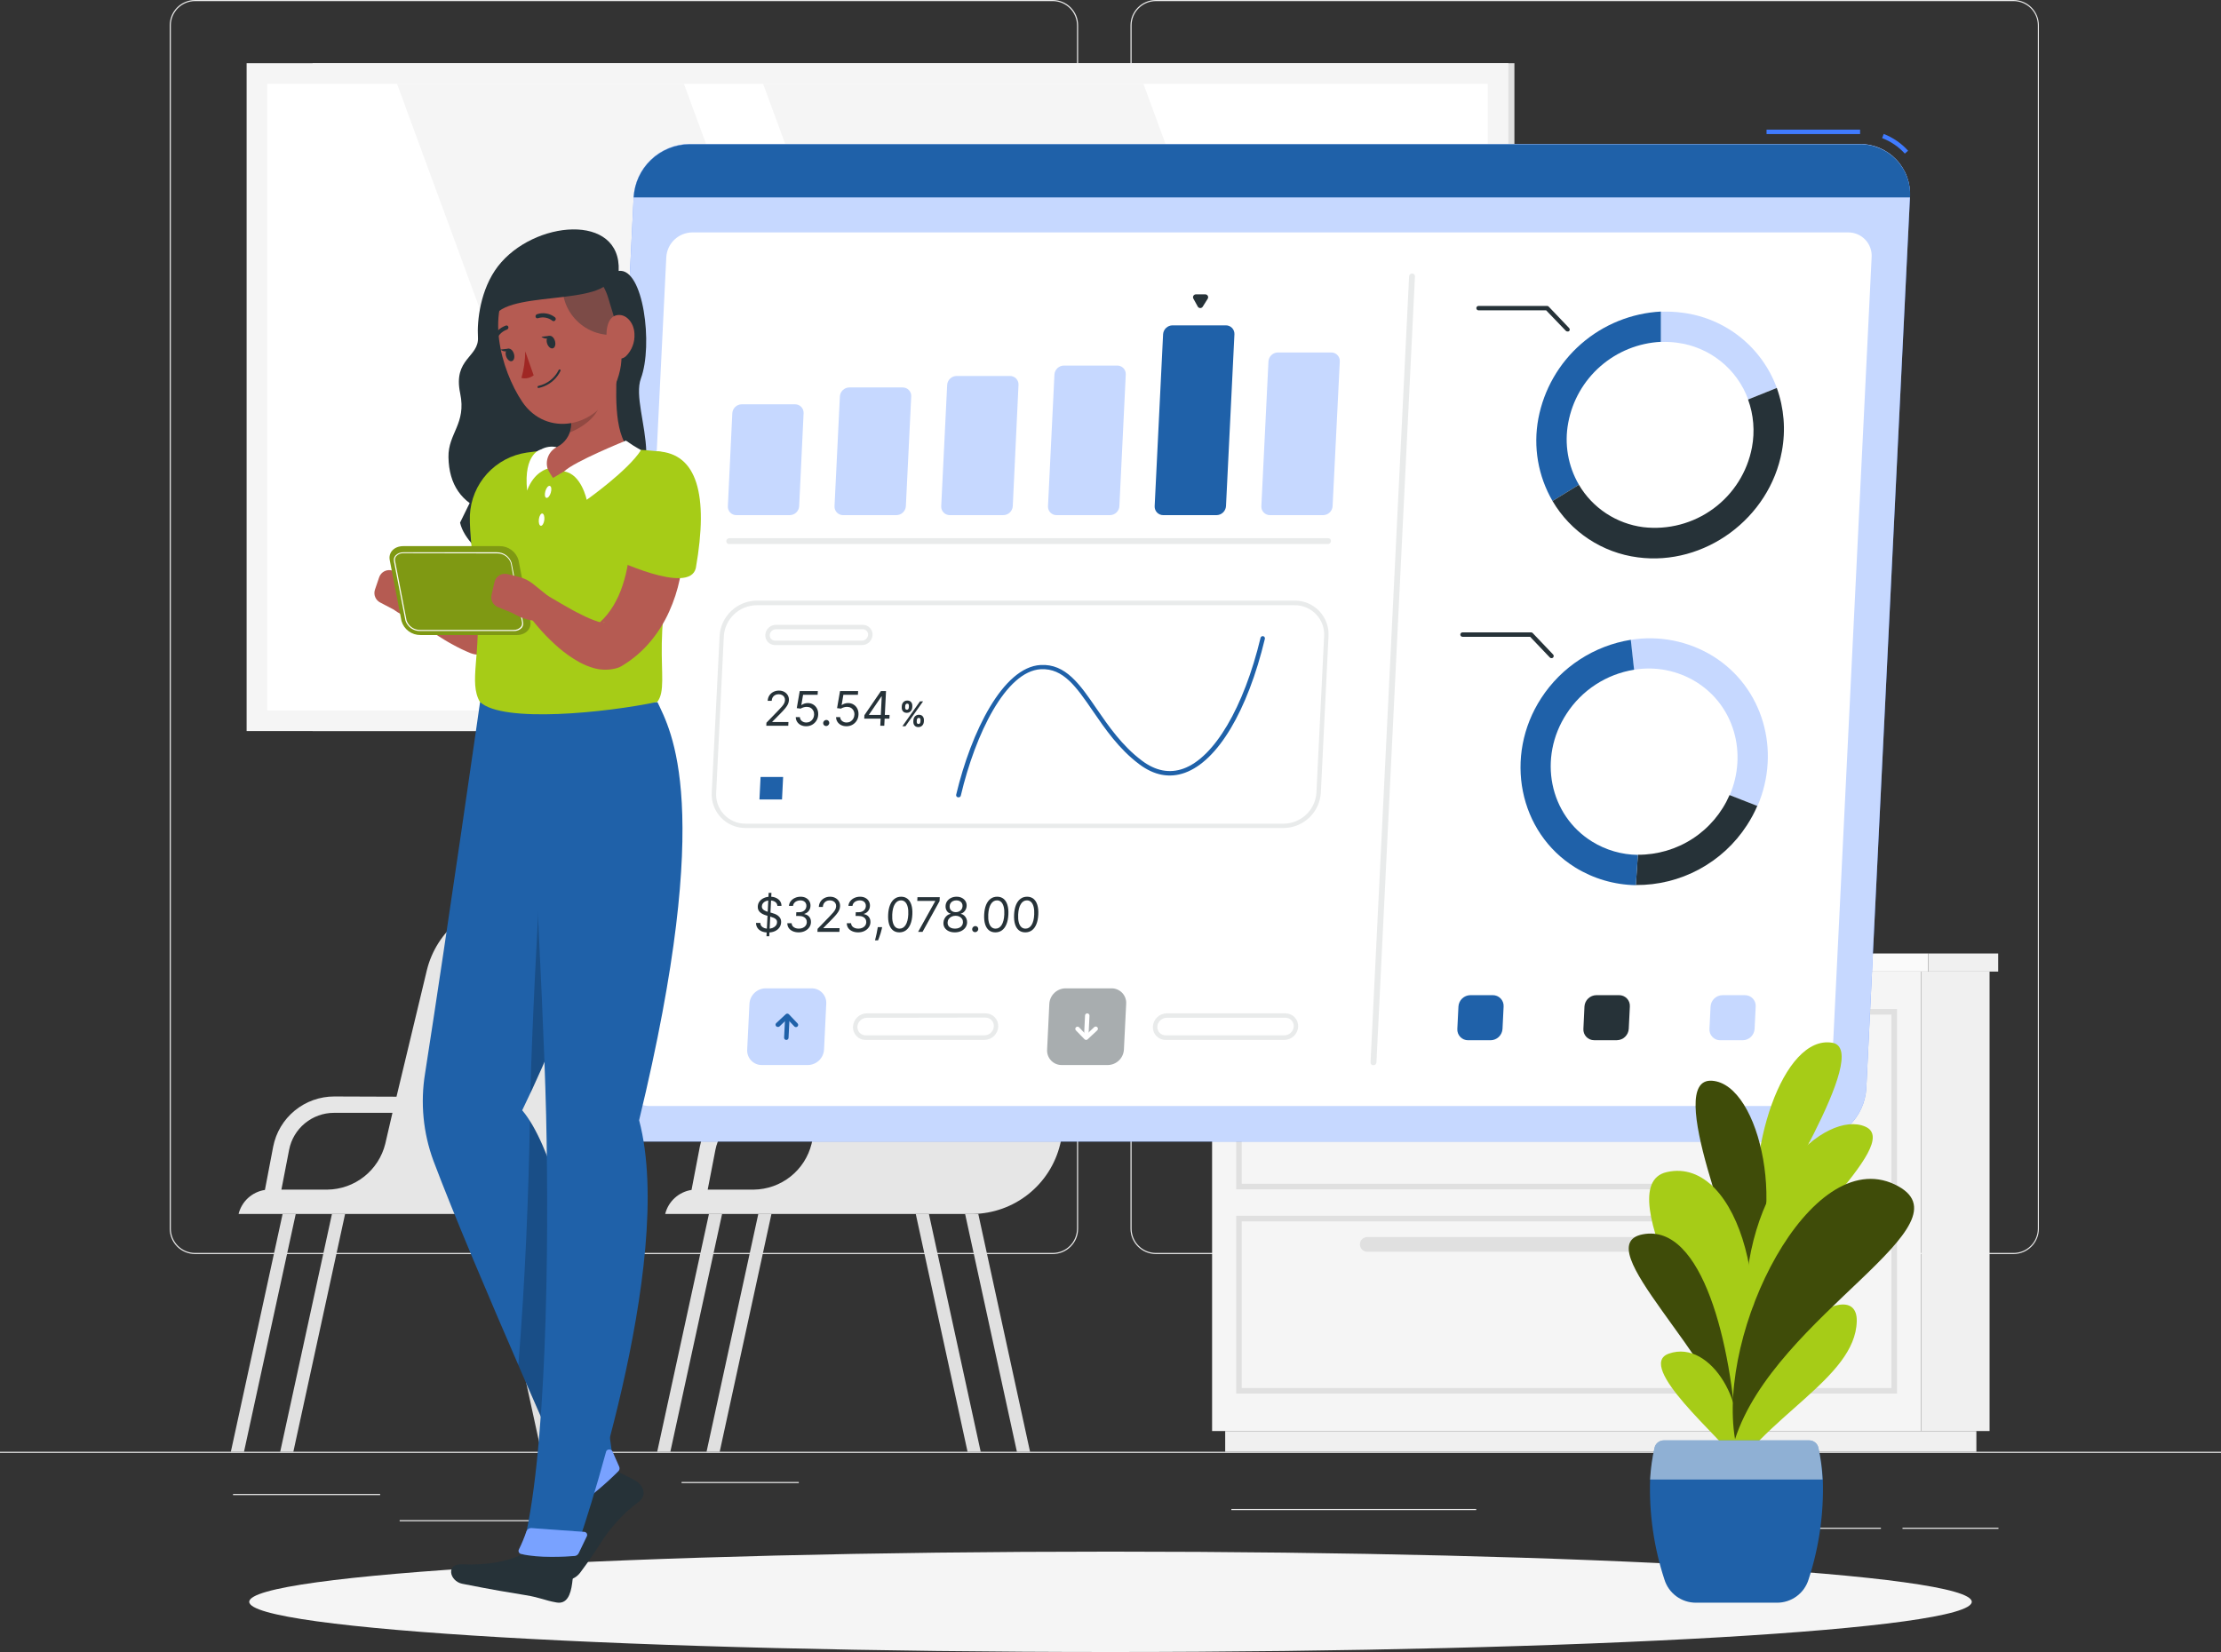 <svg width="250" height="186" viewBox="0 0 250 186" fill="none" xmlns="http://www.w3.org/2000/svg">
<rect x="0" y="0" width="250" height="186" fill="#333333" stroke="none"/>
<g clip-path="url(#clip0_220_2474)">
<path d="M250 163.457H0V163.582H250V163.457Z" fill="#EBEBEB"/>
<path d="M42.79 168.209H26.23V168.334H42.79V168.209Z" fill="#EBEBEB"/>
<path d="M89.915 166.856H76.72V166.981H89.915V166.856Z" fill="#EBEBEB"/>
<path d="M67.945 171.154H44.985V171.279H67.945V171.154Z" fill="#EBEBEB"/>
<path d="M224.95 172.008H214.15V172.133H224.95V172.008Z" fill="#EBEBEB"/>
<path d="M211.72 172.008H195.735V172.133H211.72V172.008Z" fill="#EBEBEB"/>
<path d="M166.165 169.896H138.605V170.021H166.165V169.896Z" fill="#EBEBEB"/>
<path d="M118.5 141.193H21.955C21.199 141.192 20.474 140.891 19.939 140.357C19.405 139.822 19.105 139.098 19.105 138.343V2.85C19.105 2.095 19.405 1.371 19.939 0.837C20.474 0.302 21.199 0.001 21.955 0L118.5 0C119.257 0 119.983 0.3 120.519 0.835C121.054 1.369 121.355 2.094 121.355 2.85V138.343C121.355 138.717 121.281 139.088 121.138 139.434C120.994 139.78 120.784 140.094 120.519 140.359C120.254 140.623 119.939 140.833 119.593 140.977C119.246 141.12 118.875 141.193 118.5 141.193ZM21.955 0.125C21.232 0.126 20.539 0.414 20.028 0.925C19.517 1.436 19.23 2.128 19.23 2.85V138.343C19.23 139.065 19.517 139.758 20.028 140.269C20.539 140.78 21.232 141.067 21.955 141.069H118.5C119.224 141.067 119.917 140.78 120.429 140.269C120.941 139.758 121.229 139.066 121.23 138.343V2.85C121.229 2.128 120.941 1.435 120.429 0.925C119.917 0.414 119.224 0.126 118.5 0.125H21.955Z" fill="#EBEBEB"/>
<path d="M226.655 141.193H130.105C129.348 141.192 128.623 140.891 128.088 140.357C127.553 139.823 127.251 139.099 127.25 138.343V2.85C127.251 2.095 127.553 1.371 128.088 0.836C128.623 0.302 129.348 0.001 130.105 0L226.655 0C227.41 0.003 228.134 0.304 228.667 0.838C229.201 1.373 229.5 2.096 229.5 2.85V138.343C229.5 139.097 229.201 139.821 228.667 140.355C228.134 140.889 227.41 141.191 226.655 141.193ZM130.105 0.125C129.381 0.126 128.688 0.414 128.176 0.925C127.664 1.435 127.376 2.128 127.375 2.85V138.343C127.376 139.066 127.664 139.758 128.176 140.269C128.688 140.78 129.381 141.067 130.105 141.069H226.655C227.379 141.067 228.072 140.78 228.584 140.269C229.096 139.758 229.384 139.066 229.385 138.343V2.85C229.384 2.128 229.096 1.435 228.584 0.925C228.072 0.414 227.379 0.126 226.655 0.125H130.105Z" fill="#EBEBEB"/>
<path d="M35.185 82.31L170.465 82.31V7.118L35.185 7.118V82.31Z" fill="#E0E0E0"/>
<path d="M27.76 82.31L169.785 82.31V7.118L27.76 7.118V82.31Z" fill="#F5F5F5"/>
<path d="M167.46 79.994V9.44L30.075 9.44V79.994L167.46 79.994Z" fill="white"/>
<path d="M111.835 79.994L85.895 9.44H128.705L154.645 79.994H111.835Z" fill="#F5F5F5"/>
<path d="M70.63 79.994L44.69 9.44H76.985L102.92 79.994H70.63Z" fill="#F5F5F5"/>
<path d="M216.25 161.121H223.95V109.391H216.25V161.121Z" fill="#F0F0F0"/>
<path d="M137.91 163.457H222.465V161.126H137.91V163.457Z" fill="#F0F0F0"/>
<path d="M216.25 109.391H136.435V161.121H216.25V109.391Z" fill="#F5F5F5"/>
<path d="M217.05 109.391H224.92V107.354H217.05V109.391Z" fill="#F0F0F0"/>
<path d="M217.045 107.354H135.465V109.391H217.045V107.354Z" fill="#FAFAFA"/>
<path d="M213.535 133.91H139.145V113.604H213.535V133.91ZM139.775 133.281H212.905V114.233H139.775V133.281Z" fill="#E0E0E0"/>
<path d="M213.535 156.908H139.145V136.886H213.535V156.908ZM139.775 156.279H212.905V137.515H139.775V156.279Z" fill="#E0E0E0"/>
<path d="M153.9 117.657H198.78C199 117.656 199.21 117.568 199.365 117.413C199.521 117.258 199.609 117.048 199.61 116.828C199.609 116.609 199.521 116.399 199.365 116.244C199.21 116.089 199 116.001 198.78 116H153.9C153.681 116.001 153.471 116.089 153.316 116.244C153.162 116.4 153.075 116.61 153.075 116.828C153.075 117.047 153.162 117.257 153.316 117.413C153.471 117.568 153.681 117.656 153.9 117.657Z" fill="#E0E0E0"/>
<path d="M153.9 140.934H198.78C199 140.934 199.211 140.847 199.367 140.691C199.523 140.536 199.61 140.325 199.61 140.105C199.609 139.886 199.521 139.677 199.365 139.523C199.21 139.368 198.999 139.282 198.78 139.282H153.9C153.681 139.282 153.471 139.368 153.317 139.523C153.162 139.677 153.075 139.887 153.075 140.105C153.074 140.214 153.095 140.321 153.136 140.422C153.177 140.522 153.238 140.614 153.315 140.691C153.392 140.768 153.483 140.829 153.583 140.871C153.684 140.912 153.791 140.934 153.9 140.934Z" fill="#E0E0E0"/>
<path d="M70.805 101.414H57.88C55.603 101.446 53.401 102.233 51.621 103.65C49.84 105.068 48.583 107.036 48.045 109.246L44.63 123.478L37.63 123.453C36.004 123.45 34.429 124.013 33.173 125.044C31.918 126.075 31.061 127.51 30.75 129.103L29.82 133.975C29.113 134.083 28.454 134.398 27.926 134.879C27.399 135.361 27.026 135.988 26.855 136.681H61.5C63.775 136.649 65.974 135.863 67.752 134.447C69.531 133.031 70.788 131.065 71.325 128.859L76.225 108.422C76.448 107.595 76.475 106.727 76.307 105.887C76.138 105.046 75.778 104.256 75.253 103.578C74.729 102.9 74.054 102.352 73.283 101.976C72.511 101.601 71.663 101.408 70.805 101.414ZM36.86 133.94H31.675L32.545 129.448C32.774 128.279 33.403 127.225 34.325 126.468C35.246 125.71 36.402 125.295 37.595 125.295H44.175L43.365 128.789C43.003 130.244 42.168 131.539 40.992 132.471C39.815 133.403 38.362 133.92 36.86 133.94Z" fill="#E6E6E6"/>
<path d="M60.65 136.681H62.13L67.955 163.457H66.475L60.65 136.681Z" fill="#E0E0E0"/>
<path d="M55.095 136.681H56.575L62.4 163.457H60.92L55.095 136.681Z" fill="#E0E0E0"/>
<path d="M33.29 136.681H31.81L25.985 163.457H27.465L33.29 136.681Z" fill="#E0E0E0"/>
<path d="M38.845 136.681H37.365L31.54 163.457H33.02L38.845 136.681Z" fill="#E0E0E0"/>
<path d="M118.79 101.414H105.87C103.593 101.446 101.391 102.233 99.611 103.65C97.83 105.068 96.573 107.036 96.035 109.246L92.62 123.478L85.62 123.453C83.999 123.453 82.428 124.017 81.179 125.048C79.93 126.08 79.08 127.514 78.775 129.103L77.84 133.975C77.134 134.084 76.475 134.399 75.948 134.881C75.42 135.362 75.047 135.988 74.875 136.681H109.5C111.775 136.65 113.976 135.865 115.755 134.449C117.535 133.033 118.792 131.066 119.33 128.859L124.23 108.422C124.453 107.593 124.481 106.723 124.311 105.882C124.142 105.04 123.779 104.249 123.252 103.57C122.726 102.891 122.049 102.343 121.274 101.969C120.5 101.595 119.65 101.405 118.79 101.414ZM84.845 133.94H79.66L80.53 129.448C80.76 128.278 81.39 127.225 82.312 126.467C83.234 125.71 84.391 125.295 85.585 125.295H92.17L91.35 128.789C90.989 130.245 90.155 131.541 88.978 132.473C87.801 133.405 86.347 133.921 84.845 133.94Z" fill="#E6E6E6"/>
<path d="M108.635 136.681H110.12L115.945 163.457H114.465L108.635 136.681Z" fill="#E0E0E0"/>
<path d="M103.08 136.681H104.56L110.39 163.457H108.91L103.08 136.681Z" fill="#E0E0E0"/>
<path d="M81.28 136.681H79.8L73.975 163.457H75.455L81.28 136.681Z" fill="#E0E0E0"/>
<path d="M86.835 136.681H85.355L79.53 163.457H81.01L86.835 136.681Z" fill="#E0E0E0"/>
<path d="M180.075 107.334H204.225L206.185 85.839H182.035L180.075 107.334Z" fill="#E6E6E6"/>
<path d="M179.255 107.334H203.405L205.36 85.839H181.215L179.255 107.334Z" fill="#F0F0F0"/>
<path d="M201.235 104.958L202.76 88.22H183.38L181.855 104.958H201.235Z" fill="white"/>
<path d="M174.485 91.64L173.055 107.334H184.625L186.06 91.64H174.485Z" fill="#E6E6E6"/>
<path d="M173.885 91.64L172.455 107.334H184.03L185.46 91.64H173.885Z" fill="#F0F0F0"/>
<path d="M175.47 93.377L174.355 105.597H182.445L183.56 93.377H175.47Z" fill="white"/>
<path d="M125 186C178.541 186 221.945 183.47 221.945 180.349C221.945 177.228 178.541 174.699 125 174.699C71.459 174.699 28.055 177.228 28.055 180.349C28.055 183.47 71.459 186 125 186Z" fill="#F5F5F5"/>
<path d="M203.805 128.524H72.09C71.315 128.53 70.547 128.376 69.835 128.073C69.122 127.77 68.479 127.323 67.946 126.762C67.413 126.2 67.002 125.534 66.738 124.807C66.474 124.08 66.362 123.306 66.41 122.534L71.325 22.199C71.416 20.593 72.114 19.082 73.278 17.97C74.441 16.858 75.984 16.229 77.595 16.208H209.31C210.085 16.203 210.853 16.356 211.566 16.66C212.278 16.963 212.921 17.409 213.454 17.971C213.987 18.533 214.398 19.198 214.662 19.925C214.926 20.653 215.038 21.427 214.99 22.199L210.075 122.534C209.983 124.139 209.285 125.65 208.121 126.761C206.958 127.873 205.415 128.503 203.805 128.524Z" fill="#407BFF"/>
<path opacity="0.7" d="M203.805 128.524H72.09C71.315 128.53 70.547 128.376 69.835 128.073C69.122 127.77 68.479 127.323 67.946 126.762C67.413 126.2 67.002 125.534 66.738 124.807C66.474 124.08 66.362 123.306 66.41 122.534L71.325 22.199C71.416 20.593 72.114 19.082 73.278 17.97C74.441 16.858 75.984 16.229 77.595 16.208H209.31C210.085 16.203 210.853 16.356 211.566 16.66C212.278 16.963 212.921 17.409 213.454 17.971C213.987 18.533 214.398 19.198 214.662 19.925C214.926 20.653 215.038 21.427 214.99 22.199L210.075 122.534C209.983 124.139 209.285 125.65 208.121 126.761C206.958 127.873 205.415 128.503 203.805 128.524Z" fill="white"/>
<path d="M214.41 17.292C213.707 16.519 212.832 15.922 211.855 15.55L212.035 15.08C213.086 15.487 214.027 16.135 214.78 16.972L214.41 17.292Z" fill="#407BFF"/>
<path d="M209.375 14.596H198.845V15.095H209.375V14.596Z" fill="#407BFF"/>
<path d="M209.31 16.238H77.595C75.984 16.259 74.441 16.888 73.278 18C72.114 19.112 71.416 20.623 71.325 22.229H215C215.048 21.456 214.936 20.681 214.671 19.953C214.406 19.225 213.994 18.559 213.46 17.997C212.927 17.436 212.283 16.989 211.569 16.687C210.855 16.384 210.086 16.231 209.31 16.238Z" fill="#1F61A9"/>
<path d="M70.43 121.76L75 28.953C75.043 28.205 75.369 27.501 75.912 26.984C76.455 26.467 77.175 26.175 77.925 26.167H208C208.363 26.16 208.724 26.229 209.059 26.367C209.394 26.507 209.697 26.713 209.948 26.975C210.2 27.237 210.394 27.548 210.519 27.888C210.644 28.228 210.697 28.591 210.675 28.953L206.13 121.74C206.087 122.489 205.76 123.194 205.216 123.711C204.672 124.228 203.951 124.519 203.2 124.526H73.085C72.726 124.529 72.369 124.459 72.038 124.319C71.707 124.18 71.408 123.975 71.159 123.716C70.91 123.457 70.718 123.149 70.592 122.813C70.467 122.477 70.412 122.119 70.43 121.76Z" fill="white"/>
<path opacity="0.3" d="M88.89 58H82.89C82.76 58.001 82.631 57.976 82.511 57.926C82.392 57.876 82.283 57.802 82.193 57.708C82.103 57.615 82.034 57.504 81.988 57.382C81.943 57.261 81.923 57.131 81.93 57.002L82.43 46.519C82.448 46.249 82.567 45.997 82.763 45.812C82.96 45.626 83.22 45.522 83.49 45.52H89.49C89.62 45.519 89.749 45.544 89.869 45.594C89.989 45.644 90.098 45.718 90.188 45.812C90.279 45.905 90.349 46.016 90.395 46.138C90.441 46.259 90.461 46.389 90.455 46.519L89.955 57.002C89.937 57.272 89.817 57.525 89.62 57.71C89.422 57.896 89.161 57.999 88.89 58Z" fill="#407BFF"/>
<path opacity="0.3" d="M100.9 58H94.9C94.77 58.001 94.641 57.975 94.522 57.925C94.402 57.874 94.294 57.8 94.203 57.707C94.113 57.614 94.043 57.503 93.997 57.382C93.951 57.261 93.93 57.131 93.935 57.002L94.54 44.622C94.559 44.352 94.679 44.099 94.877 43.914C95.074 43.729 95.334 43.625 95.605 43.623H101.605C101.735 43.622 101.864 43.647 101.984 43.697C102.104 43.747 102.213 43.821 102.303 43.915C102.394 44.008 102.464 44.119 102.51 44.241C102.556 44.362 102.576 44.492 102.57 44.622L101.965 57.002C101.945 57.271 101.824 57.523 101.627 57.708C101.43 57.893 101.171 57.997 100.9 58Z" fill="#407BFF"/>
<path opacity="0.3" d="M112.91 58H106.91C106.78 58.001 106.651 57.975 106.532 57.925C106.412 57.874 106.304 57.8 106.213 57.707C106.123 57.614 106.053 57.503 106.007 57.382C105.961 57.261 105.94 57.131 105.945 57.002L106.615 43.329C106.634 43.059 106.754 42.806 106.952 42.621C107.149 42.436 107.409 42.332 107.68 42.331H113.68C113.81 42.329 113.939 42.354 114.059 42.404C114.179 42.454 114.288 42.528 114.378 42.622C114.469 42.715 114.539 42.826 114.585 42.948C114.631 43.069 114.651 43.199 114.645 43.329L114 56.987C113.983 57.263 113.861 57.522 113.658 57.711C113.455 57.9 113.187 58.003 112.91 58Z" fill="#407BFF"/>
<path opacity="0.3" d="M124.925 58H118.925C118.795 58.001 118.667 57.975 118.547 57.925C118.428 57.874 118.32 57.8 118.23 57.707C118.14 57.613 118.07 57.503 118.025 57.381C117.979 57.26 117.959 57.131 117.965 57.002L118.69 42.156C118.71 41.886 118.831 41.635 119.028 41.45C119.225 41.265 119.485 41.16 119.755 41.157H125.755C125.885 41.157 126.014 41.182 126.133 41.233C126.253 41.283 126.361 41.357 126.452 41.45C126.542 41.544 126.612 41.654 126.658 41.776C126.704 41.897 126.725 42.026 126.72 42.156L126 56.987C125.986 57.261 125.866 57.52 125.666 57.708C125.466 57.897 125.2 58.002 124.925 58Z" fill="#407BFF"/>
<path d="M136.935 58H130.935C130.805 58.001 130.676 57.975 130.557 57.925C130.437 57.874 130.329 57.8 130.238 57.707C130.148 57.614 130.078 57.503 130.032 57.382C129.986 57.261 129.965 57.131 129.97 57.002L130.92 37.628C130.939 37.358 131.059 37.106 131.257 36.921C131.454 36.736 131.714 36.632 131.985 36.63H137.985C138.115 36.629 138.244 36.655 138.363 36.705C138.483 36.755 138.591 36.83 138.682 36.923C138.772 37.016 138.842 37.127 138.888 37.248C138.934 37.369 138.955 37.499 138.95 37.628L138 56.987C137.984 57.259 137.865 57.514 137.667 57.702C137.47 57.89 137.208 57.997 136.935 58Z" fill="#1F61A9"/>
<path d="M135.37 34.548L135.94 33.64C135.971 33.591 135.989 33.534 135.991 33.476C135.993 33.417 135.979 33.36 135.951 33.309C135.923 33.258 135.881 33.215 135.831 33.185C135.781 33.156 135.723 33.141 135.665 33.141H134.61C134.554 33.141 134.5 33.156 134.452 33.184C134.404 33.211 134.363 33.251 134.335 33.298C134.306 33.346 134.29 33.4 134.288 33.455C134.287 33.511 134.299 33.566 134.325 33.615L134.825 34.523C134.852 34.57 134.891 34.609 134.937 34.637C134.984 34.665 135.037 34.681 135.091 34.684C135.145 34.686 135.199 34.675 135.248 34.651C135.296 34.628 135.338 34.592 135.37 34.548Z" fill="#263238"/>
<path opacity="0.3" d="M148.945 58H142.945C142.815 58.001 142.686 57.975 142.567 57.925C142.447 57.874 142.339 57.8 142.248 57.707C142.158 57.614 142.088 57.503 142.042 57.382C141.996 57.261 141.975 57.131 141.98 57.002L142.78 40.683C142.799 40.413 142.919 40.161 143.117 39.976C143.314 39.791 143.574 39.687 143.845 39.685H149.845C149.975 39.683 150.104 39.709 150.224 39.759C150.344 39.809 150.453 39.883 150.543 39.976C150.634 40.07 150.704 40.181 150.75 40.302C150.796 40.424 150.816 40.553 150.81 40.683L150 56.987C149.985 57.257 149.868 57.512 149.672 57.7C149.476 57.888 149.217 57.995 148.945 58Z" fill="#407BFF"/>
<path opacity="0.1" d="M149.47 61.255H82.065C82.022 61.255 81.98 61.246 81.941 61.229C81.902 61.212 81.866 61.188 81.837 61.157C81.807 61.126 81.785 61.09 81.77 61.05C81.755 61.01 81.748 60.968 81.75 60.925C81.755 60.836 81.794 60.751 81.859 60.689C81.924 60.627 82.01 60.592 82.1 60.591H149.5C149.543 60.591 149.586 60.599 149.625 60.616C149.665 60.633 149.701 60.658 149.73 60.69C149.76 60.721 149.783 60.758 149.797 60.799C149.812 60.839 149.818 60.882 149.815 60.925C149.81 61.013 149.772 61.096 149.708 61.158C149.644 61.219 149.559 61.253 149.47 61.255Z" fill="#263238"/>
<path opacity="0.1" d="M154.27 119.619L158.61 31.114C158.614 31.029 158.65 30.949 158.712 30.891C158.773 30.832 158.855 30.799 158.94 30.799H158.97C159.011 30.799 159.052 30.806 159.089 30.822C159.127 30.838 159.161 30.861 159.189 30.891C159.218 30.92 159.239 30.956 159.253 30.994C159.267 31.032 159.273 31.073 159.27 31.114L154.935 119.619C154.93 119.703 154.893 119.783 154.832 119.841C154.771 119.899 154.69 119.932 154.605 119.933H154.57C154.529 119.933 154.489 119.925 154.452 119.909C154.414 119.893 154.38 119.87 154.352 119.84C154.324 119.811 154.303 119.776 154.288 119.738C154.274 119.7 154.268 119.659 154.27 119.619Z" fill="#263238"/>
<path d="M176.525 47.592C176.07 49.99 176.496 52.471 177.725 54.581L174.755 56.407C173.127 53.603 172.561 50.309 173.16 47.123C173.778 43.864 175.474 40.906 177.974 38.722C180.475 36.538 183.637 35.255 186.955 35.078V38.487C184.444 38.611 182.048 39.578 180.155 41.23C178.262 42.882 176.983 45.124 176.525 47.592Z" fill="#1F61A9"/>
<path opacity="0.3" d="M200 43.678L196.78 44.976C196.161 43.281 195.088 41.789 193.677 40.662C192.266 39.535 190.572 38.817 188.78 38.587C188.177 38.506 187.568 38.479 186.96 38.507V35.097C187.767 35.064 188.575 35.1 189.375 35.207C191.755 35.508 194.005 36.458 195.879 37.953C197.754 39.447 199.179 41.428 200 43.678Z" fill="#407BFF"/>
<path d="M200.57 50.812C199.19 58.364 191.87 63.755 184.35 62.752C182.372 62.495 180.479 61.79 178.816 60.69C177.153 59.591 175.764 58.126 174.755 56.407L177.725 54.581C178.487 55.874 179.536 56.977 180.791 57.804C182.046 58.631 183.474 59.161 184.965 59.353C187.766 59.682 190.587 58.937 192.859 57.269C195.131 55.601 196.685 53.135 197.205 50.367C197.543 48.565 197.391 46.705 196.765 44.981L200 43.678C200.821 45.963 201.018 48.426 200.57 50.812Z" fill="#263238"/>
<path d="M176.44 37.324C176.406 37.324 176.372 37.318 176.34 37.305C176.308 37.292 176.279 37.273 176.255 37.249L174.04 34.943H166.43C166.364 34.943 166.3 34.916 166.253 34.87C166.206 34.823 166.18 34.759 166.18 34.693C166.18 34.627 166.206 34.563 166.253 34.517C166.3 34.47 166.364 34.444 166.43 34.444H174.145C174.179 34.443 174.213 34.45 174.244 34.464C174.275 34.478 174.302 34.498 174.325 34.523L176.62 36.929C176.643 36.952 176.662 36.979 176.674 37.009C176.687 37.039 176.694 37.072 176.694 37.104C176.694 37.137 176.687 37.169 176.674 37.199C176.662 37.229 176.643 37.256 176.62 37.279C176.595 37.298 176.566 37.312 176.535 37.32C176.504 37.328 176.472 37.329 176.44 37.324Z" fill="#263238"/>
<path opacity="0.3" d="M190.915 76.774C188.825 75.487 186.337 75.001 183.915 75.406L183.545 72.037C186.758 71.52 190.05 72.174 192.82 73.879C198.415 77.343 200.53 84.496 197.82 90.766L194.695 89.543C196.71 84.861 195.225 79.44 190.915 76.774Z" fill="#407BFF"/>
<path d="M184.135 99.647L184.365 96.237C186.554 96.247 188.698 95.616 190.532 94.422C192.365 93.228 193.807 91.523 194.68 89.518L197.805 90.741C197.478 91.499 197.086 92.227 196.635 92.918C195.288 94.999 193.435 96.708 191.25 97.884C189.065 99.061 186.618 99.667 184.135 99.647Z" fill="#263238"/>
<path d="M177.305 97.665C170.955 93.731 169.235 85.125 173.49 78.591C174.617 76.856 176.096 75.377 177.832 74.248C179.567 73.119 181.52 72.366 183.565 72.037L183.935 75.406C182.39 75.654 180.914 76.224 179.603 77.079C178.293 77.934 177.178 79.055 176.33 80.368C173.1 85.325 174.39 91.769 179.21 94.755C180.759 95.714 182.542 96.231 184.365 96.252L184.135 99.662C181.72 99.623 179.36 98.933 177.305 97.665Z" fill="#1F61A9"/>
<path d="M174.635 74.103C174.567 74.103 174.503 74.076 174.455 74.029L172.235 71.697H164.625C164.559 71.697 164.495 71.671 164.448 71.624C164.401 71.578 164.375 71.514 164.375 71.448C164.375 71.382 164.401 71.318 164.448 71.271C164.495 71.225 164.559 71.198 164.625 71.198H172.345C172.413 71.2 172.478 71.229 172.525 71.278L174.815 73.684C174.838 73.707 174.857 73.735 174.87 73.765C174.882 73.796 174.889 73.828 174.889 73.861C174.889 73.894 174.882 73.927 174.87 73.957C174.857 73.988 174.838 74.015 174.815 74.039C174.765 74.082 174.701 74.105 174.635 74.103Z" fill="#263238"/>
<path d="M168.03 112.046H165.5C165.158 112.052 164.83 112.186 164.583 112.422C164.336 112.658 164.186 112.978 164.165 113.319L164.04 115.85C164.03 116.015 164.055 116.179 164.112 116.334C164.169 116.489 164.257 116.631 164.371 116.75C164.485 116.869 164.622 116.964 164.774 117.028C164.926 117.092 165.09 117.125 165.255 117.123H167.785C168.128 117.119 168.457 116.985 168.705 116.749C168.954 116.513 169.104 116.192 169.125 115.85L169.25 113.319C169.259 113.154 169.234 112.989 169.176 112.835C169.119 112.68 169.03 112.538 168.916 112.419C168.802 112.3 168.664 112.205 168.512 112.141C168.359 112.077 168.195 112.045 168.03 112.046Z" fill="#1F61A9"/>
<path d="M182.22 112.046H179.69C179.348 112.051 179.02 112.183 178.772 112.418C178.523 112.653 178.373 112.973 178.35 113.314L178.23 115.845C178.22 116.009 178.245 116.174 178.301 116.328C178.358 116.483 178.446 116.624 178.559 116.743C178.672 116.862 178.809 116.957 178.961 117.022C179.112 117.086 179.275 117.119 179.44 117.118H182C182.342 117.112 182.67 116.978 182.917 116.742C183.164 116.506 183.314 116.186 183.335 115.845L183.46 113.314C183.469 113.148 183.444 112.981 183.385 112.825C183.326 112.67 183.236 112.527 183.119 112.408C183.002 112.289 182.862 112.195 182.708 112.133C182.553 112.071 182.387 112.041 182.22 112.046Z" fill="#263238"/>
<path opacity="0.3" d="M196.415 112.046H193.88C193.538 112.052 193.21 112.186 192.963 112.422C192.716 112.658 192.566 112.978 192.545 113.319L192.42 115.85C192.41 116.014 192.435 116.179 192.491 116.333C192.548 116.488 192.636 116.629 192.749 116.748C192.862 116.867 192.999 116.962 193.151 117.027C193.302 117.091 193.465 117.124 193.63 117.123H196.165C196.507 117.118 196.836 116.985 197.083 116.749C197.331 116.512 197.48 116.191 197.5 115.85L197.625 113.319C197.635 113.155 197.61 112.991 197.554 112.836C197.497 112.682 197.409 112.54 197.296 112.421C197.183 112.302 197.046 112.207 196.894 112.143C196.743 112.078 196.58 112.045 196.415 112.046Z" fill="#407BFF"/>
<path d="M102.806 81.243L102.813 81.096C102.818 80.984 102.846 80.881 102.896 80.787C102.947 80.692 103.018 80.616 103.108 80.56C103.2 80.502 103.309 80.474 103.436 80.474C103.565 80.474 103.672 80.502 103.757 80.558C103.842 80.615 103.905 80.691 103.946 80.785C103.987 80.879 104.004 80.983 103.999 81.096L103.992 81.243C103.987 81.356 103.959 81.459 103.909 81.554C103.859 81.648 103.788 81.723 103.697 81.78C103.605 81.837 103.496 81.866 103.369 81.866C103.24 81.866 103.133 81.837 103.048 81.78C102.963 81.723 102.9 81.648 102.859 81.554C102.818 81.459 102.801 81.356 102.806 81.243ZM103.196 81.096L103.189 81.243C103.185 81.308 103.197 81.369 103.224 81.427C103.252 81.484 103.306 81.513 103.386 81.513C103.466 81.513 103.521 81.485 103.553 81.428C103.586 81.372 103.604 81.31 103.607 81.243L103.614 81.096C103.617 81.029 103.606 80.967 103.581 80.91C103.555 80.852 103.502 80.824 103.419 80.824C103.34 80.824 103.284 80.852 103.251 80.91C103.217 80.967 103.199 81.029 103.196 81.096ZM101.501 79.641L101.508 79.493C101.513 79.38 101.542 79.276 101.593 79.183C101.644 79.088 101.714 79.012 101.805 78.956C101.896 78.899 102.004 78.871 102.13 78.871C102.259 78.871 102.367 78.899 102.452 78.956C102.537 79.012 102.6 79.088 102.641 79.183C102.682 79.276 102.699 79.38 102.694 79.493L102.687 79.641C102.682 79.754 102.653 79.857 102.602 79.951C102.552 80.045 102.482 80.12 102.39 80.177C102.3 80.232 102.191 80.26 102.063 80.26C101.935 80.26 101.828 80.232 101.742 80.175C101.657 80.118 101.594 80.043 101.553 79.95C101.513 79.856 101.496 79.753 101.501 79.641ZM101.893 79.493L101.886 79.641C101.883 79.707 101.895 79.769 101.922 79.825C101.95 79.882 102.003 79.91 102.08 79.91C102.16 79.91 102.217 79.882 102.248 79.825C102.281 79.769 102.299 79.707 102.302 79.641L102.309 79.493C102.312 79.426 102.301 79.364 102.276 79.307C102.25 79.249 102.196 79.221 102.113 79.221C102.035 79.221 101.979 79.25 101.947 79.308C101.914 79.367 101.896 79.428 101.893 79.493ZM101.572 81.769L103.558 78.968H103.903L101.917 81.769H101.572Z" fill="#263238"/>
<path d="M86.255 81.715L86.272 81.371L87.637 79.959C87.797 79.794 87.929 79.65 88.033 79.528C88.138 79.405 88.216 79.289 88.269 79.181C88.323 79.072 88.353 78.957 88.359 78.838C88.366 78.7 88.338 78.581 88.277 78.481C88.217 78.38 88.132 78.303 88.021 78.248C87.91 78.193 87.784 78.166 87.642 78.166C87.492 78.166 87.359 78.197 87.243 78.26C87.129 78.32 87.039 78.406 86.972 78.517C86.907 78.628 86.87 78.757 86.863 78.906H86.411C86.423 78.677 86.486 78.476 86.6 78.303C86.715 78.13 86.866 77.996 87.053 77.899C87.242 77.802 87.45 77.754 87.678 77.754C87.908 77.754 88.109 77.802 88.281 77.899C88.454 77.996 88.586 78.126 88.679 78.29C88.772 78.454 88.813 78.637 88.803 78.838C88.796 78.981 88.762 79.122 88.703 79.259C88.645 79.395 88.548 79.547 88.412 79.715C88.278 79.882 88.092 80.085 87.856 80.326L86.928 81.264L86.927 81.295H88.749L88.728 81.715H86.255Z" fill="#263238"/>
<path d="M90.74 81.768C90.515 81.768 90.315 81.724 90.14 81.635C89.964 81.546 89.826 81.424 89.726 81.268C89.625 81.113 89.575 80.936 89.574 80.738H90.034C90.043 80.915 90.116 81.061 90.253 81.177C90.391 81.291 90.56 81.348 90.761 81.348C90.921 81.348 91.066 81.311 91.195 81.236C91.325 81.161 91.429 81.058 91.507 80.927C91.586 80.794 91.63 80.645 91.639 80.478C91.647 80.308 91.617 80.156 91.549 80.022C91.481 79.888 91.385 79.781 91.258 79.704C91.132 79.626 90.985 79.587 90.818 79.585C90.698 79.584 90.575 79.603 90.446 79.641C90.318 79.678 90.212 79.725 90.127 79.784L89.686 79.731L90.02 77.807H92.055L92.034 78.227H90.397L90.201 79.379H90.224C90.308 79.316 90.411 79.263 90.534 79.221C90.658 79.179 90.785 79.158 90.916 79.158C91.156 79.158 91.367 79.215 91.549 79.33C91.732 79.443 91.872 79.598 91.969 79.795C92.068 79.993 92.111 80.218 92.098 80.471C92.086 80.72 92.018 80.943 91.896 81.139C91.776 81.333 91.615 81.487 91.414 81.6C91.213 81.712 90.988 81.768 90.74 81.768Z" fill="#263238"/>
<path d="M92.984 81.745C92.889 81.745 92.81 81.712 92.746 81.644C92.682 81.577 92.652 81.496 92.657 81.402C92.661 81.308 92.699 81.227 92.77 81.16C92.841 81.092 92.924 81.058 93.018 81.058C93.113 81.058 93.192 81.092 93.256 81.16C93.32 81.227 93.35 81.308 93.346 81.402C93.342 81.464 93.324 81.521 93.289 81.574C93.256 81.626 93.212 81.668 93.158 81.7C93.106 81.73 93.048 81.745 92.984 81.745Z" fill="#263238"/>
<path d="M95.276 81.768C95.051 81.768 94.851 81.724 94.676 81.635C94.5 81.546 94.362 81.424 94.262 81.268C94.161 81.113 94.111 80.936 94.11 80.738H94.57C94.579 80.915 94.651 81.061 94.789 81.177C94.927 81.291 95.096 81.348 95.297 81.348C95.457 81.348 95.602 81.311 95.731 81.236C95.861 81.161 95.965 81.058 96.043 80.927C96.122 80.794 96.166 80.645 96.174 80.478C96.183 80.308 96.153 80.156 96.084 80.022C96.017 79.888 95.92 79.781 95.794 79.704C95.668 79.626 95.521 79.587 95.354 79.585C95.234 79.584 95.11 79.603 94.982 79.641C94.854 79.678 94.748 79.725 94.663 79.784L94.222 79.731L94.555 77.807H96.591L96.57 78.227H94.933L94.737 79.379H94.76C94.844 79.316 94.947 79.263 95.07 79.221C95.194 79.179 95.321 79.158 95.452 79.158C95.692 79.158 95.903 79.215 96.085 79.33C96.268 79.443 96.408 79.598 96.505 79.795C96.604 79.993 96.647 80.218 96.634 80.471C96.622 80.72 96.554 80.943 96.432 81.139C96.311 81.333 96.151 81.487 95.95 81.6C95.749 81.712 95.524 81.768 95.276 81.768Z" fill="#263238"/>
<path d="M97.28 80.913L97.3 80.524L99.158 77.807H99.441L99.411 78.41H99.219L97.816 80.463L97.814 80.494H100.133L100.112 80.913H97.28ZM99.085 81.715L99.28 77.807H99.732L99.536 81.715H99.085Z" fill="#263238"/>
<path d="M107.875 89.768H107.815C107.783 89.761 107.752 89.747 107.726 89.728C107.699 89.709 107.676 89.685 107.659 89.657C107.642 89.629 107.63 89.598 107.625 89.566C107.62 89.533 107.622 89.5 107.63 89.468C109.32 82.37 112.905 75.107 117.13 74.872C119.955 74.713 121.565 77.064 123.43 79.789C124.78 81.751 126.305 83.972 128.54 85.645C130.08 86.803 131.65 87.102 133.21 86.538C136.685 85.29 140.01 79.644 141.89 71.812C141.905 71.748 141.946 71.693 142.002 71.658C142.058 71.624 142.126 71.612 142.19 71.628C142.222 71.635 142.253 71.649 142.28 71.669C142.306 71.688 142.329 71.713 142.346 71.741C142.364 71.769 142.375 71.801 142.38 71.834C142.385 71.867 142.383 71.9 142.375 71.932C140.43 80.044 137.065 85.68 133.375 87.007C131.645 87.631 129.915 87.307 128.235 86.044C125.935 84.322 124.385 82.05 123.015 80.054C121.155 77.343 119.695 75.217 117.155 75.347C113.21 75.571 109.785 82.65 108.155 89.563C108.15 89.595 108.139 89.626 108.122 89.653C108.106 89.68 108.084 89.704 108.057 89.724C108.031 89.743 108.002 89.756 107.971 89.764C107.939 89.771 107.907 89.773 107.875 89.768Z" fill="#1F61A9"/>
<path opacity="0.1" d="M144.5 93.227H83.925C83.408 93.23 82.895 93.127 82.419 92.925C81.943 92.723 81.513 92.425 81.157 92.052C80.8 91.677 80.523 91.235 80.344 90.75C80.165 90.266 80.087 89.749 80.115 89.234L81 71.618C81.058 70.546 81.523 69.537 82.299 68.796C83.076 68.054 84.106 67.635 85.18 67.624H145.73C146.248 67.621 146.76 67.723 147.237 67.925C147.713 68.127 148.143 68.424 148.5 68.798C148.857 69.172 149.134 69.615 149.312 70.1C149.491 70.585 149.569 71.102 149.54 71.618L148.68 89.224C148.622 90.296 148.158 91.306 147.382 92.049C146.605 92.792 145.575 93.213 144.5 93.227ZM85.155 68.143C84.213 68.153 83.309 68.519 82.626 69.167C81.943 69.816 81.532 70.698 81.475 71.638L80.615 89.244C80.585 89.694 80.649 90.146 80.803 90.571C80.956 90.995 81.195 91.384 81.506 91.712C81.817 92.04 82.192 92.3 82.608 92.477C83.025 92.653 83.473 92.742 83.925 92.738H144.5C145.442 92.727 146.345 92.361 147.028 91.713C147.71 91.064 148.122 90.182 148.18 89.244L149.045 71.638C149.073 71.187 149.008 70.735 148.854 70.311C148.7 69.887 148.46 69.498 148.149 69.171C147.838 68.843 147.463 68.582 147.046 68.406C146.63 68.229 146.182 68.14 145.73 68.143H85.155Z" fill="#263238"/>
<path opacity="0.1" d="M97.03 72.631H87.24C87.091 72.631 86.944 72.601 86.807 72.542C86.67 72.484 86.546 72.398 86.444 72.29C86.341 72.182 86.262 72.054 86.21 71.915C86.159 71.775 86.137 71.626 86.145 71.478C86.163 71.175 86.295 70.89 86.515 70.681C86.735 70.471 87.026 70.353 87.33 70.35H97.115C97.264 70.349 97.412 70.378 97.55 70.437C97.687 70.495 97.811 70.581 97.915 70.689C98.018 70.797 98.097 70.925 98.149 71.065C98.201 71.205 98.223 71.354 98.215 71.503C98.197 71.806 98.065 72.091 97.845 72.3C97.625 72.509 97.334 72.628 97.03 72.631ZM87.33 70.849C87.154 70.852 86.987 70.921 86.86 71.042C86.733 71.164 86.656 71.328 86.645 71.503C86.639 71.584 86.65 71.665 86.677 71.742C86.705 71.819 86.748 71.888 86.805 71.947C86.861 72.006 86.928 72.053 87.003 72.084C87.078 72.116 87.159 72.132 87.24 72.132H97.03C97.205 72.127 97.372 72.058 97.499 71.937C97.626 71.816 97.703 71.652 97.715 71.478C97.72 71.396 97.708 71.315 97.679 71.238C97.651 71.162 97.607 71.092 97.55 71.034C97.495 70.974 97.427 70.927 97.352 70.895C97.277 70.863 97.196 70.847 97.115 70.849H87.33Z" fill="#263238"/>
<path d="M88.15 87.482H85.61L85.485 90.012H88.025L88.15 87.482Z" fill="#1F61A9"/>
<path opacity="0.3" d="M90.935 119.913H85.755C85.531 119.915 85.308 119.871 85.102 119.783C84.895 119.696 84.709 119.567 84.554 119.404C84.399 119.242 84.28 119.05 84.202 118.839C84.125 118.629 84.092 118.405 84.105 118.181L84.36 113.01C84.388 112.546 84.59 112.109 84.927 111.788C85.263 111.467 85.709 111.284 86.175 111.278H91.36C91.584 111.276 91.806 111.32 92.013 111.408C92.219 111.495 92.405 111.624 92.56 111.787C92.714 111.949 92.833 112.142 92.91 112.352C92.986 112.562 93.019 112.786 93.005 113.01L92.755 118.181C92.726 118.646 92.523 119.082 92.185 119.403C91.848 119.725 91.401 119.907 90.935 119.913Z" fill="#407BFF"/>
<path opacity="0.1" d="M110.81 117.088H97.445C97.251 117.09 97.058 117.052 96.879 116.976C96.7 116.9 96.539 116.789 96.405 116.649C96.271 116.508 96.167 116.342 96.1 116.16C96.033 115.978 96.004 115.784 96.015 115.59C96.034 115.19 96.206 114.812 96.495 114.534C96.784 114.255 97.168 114.098 97.57 114.093H110.93C111.124 114.092 111.317 114.131 111.495 114.206C111.674 114.282 111.836 114.394 111.97 114.534C112.104 114.674 112.209 114.84 112.276 115.021C112.344 115.203 112.374 115.397 112.365 115.59C112.346 115.991 112.174 116.369 111.885 116.647C111.596 116.926 111.212 117.083 110.81 117.088ZM97.57 114.592C97.3 114.595 97.041 114.7 96.845 114.885C96.648 115.07 96.529 115.322 96.51 115.59C96.504 115.717 96.524 115.844 96.568 115.963C96.612 116.082 96.679 116.191 96.765 116.284C96.853 116.375 96.959 116.447 97.076 116.496C97.193 116.545 97.318 116.57 97.445 116.569H110.81C111.08 116.567 111.339 116.463 111.535 116.277C111.73 116.092 111.848 115.839 111.865 115.57C111.875 115.442 111.859 115.313 111.817 115.192C111.774 115.07 111.707 114.959 111.619 114.865C111.531 114.771 111.424 114.696 111.305 114.646C111.187 114.595 111.059 114.57 110.93 114.572L97.57 114.592Z" fill="#263238"/>
<path d="M88.5 117.088C88.467 117.087 88.435 117.079 88.405 117.065C88.375 117.051 88.348 117.032 88.326 117.008C88.304 116.984 88.287 116.956 88.275 116.925C88.264 116.894 88.259 116.861 88.26 116.828L88.37 114.617C88.37 114.584 88.377 114.551 88.39 114.521C88.403 114.49 88.423 114.463 88.447 114.44C88.472 114.418 88.501 114.4 88.532 114.39C88.563 114.379 88.597 114.375 88.63 114.377C88.697 114.381 88.759 114.411 88.804 114.461C88.849 114.51 88.873 114.575 88.87 114.642L88.76 116.853C88.756 116.919 88.727 116.98 88.678 117.024C88.629 117.068 88.566 117.091 88.5 117.088Z" fill="#1F61A9"/>
<path d="M87.545 115.62C87.496 115.62 87.447 115.604 87.407 115.576C87.366 115.548 87.334 115.509 87.316 115.463C87.298 115.417 87.294 115.366 87.304 115.318C87.315 115.27 87.339 115.225 87.375 115.191L88.445 114.193C88.494 114.147 88.558 114.122 88.625 114.123C88.691 114.125 88.753 114.152 88.8 114.198L89.77 115.221C89.793 115.244 89.812 115.271 89.825 115.301C89.837 115.331 89.844 115.363 89.844 115.396C89.844 115.428 89.837 115.461 89.825 115.491C89.812 115.521 89.793 115.548 89.77 115.57C89.747 115.594 89.719 115.612 89.689 115.625C89.658 115.638 89.626 115.644 89.593 115.644C89.56 115.644 89.527 115.638 89.496 115.625C89.466 115.612 89.438 115.594 89.415 115.57L88.62 114.732L87.73 115.575C87.704 115.595 87.674 115.609 87.642 115.617C87.61 115.624 87.577 115.626 87.545 115.62Z" fill="#1F61A9"/>
<path d="M86.276 105.41L86.521 100.526H86.835L86.59 105.41H86.276ZM87.504 101.991C87.491 101.798 87.405 101.648 87.247 101.541C87.089 101.434 86.892 101.381 86.654 101.381C86.481 101.381 86.328 101.409 86.195 101.464C86.063 101.52 85.959 101.597 85.881 101.695C85.805 101.793 85.763 101.905 85.757 102.029C85.752 102.134 85.772 102.223 85.818 102.298C85.865 102.372 85.927 102.434 86.004 102.483C86.081 102.532 86.162 102.572 86.247 102.604C86.332 102.634 86.41 102.659 86.482 102.678L86.875 102.785C86.976 102.811 87.087 102.848 87.21 102.895C87.334 102.943 87.451 103.007 87.562 103.088C87.674 103.168 87.764 103.271 87.834 103.397C87.902 103.523 87.932 103.678 87.923 103.861C87.913 104.072 87.847 104.263 87.728 104.433C87.61 104.604 87.442 104.739 87.225 104.84C87.01 104.94 86.752 104.99 86.451 104.99C86.17 104.99 85.929 104.945 85.728 104.855C85.529 104.765 85.374 104.639 85.265 104.477C85.157 104.316 85.101 104.128 85.096 103.914H85.586C85.591 104.062 85.635 104.184 85.717 104.281C85.8 104.376 85.908 104.447 86.039 104.494C86.172 104.54 86.316 104.563 86.472 104.563C86.653 104.563 86.817 104.534 86.964 104.475C87.112 104.415 87.23 104.333 87.319 104.227C87.409 104.12 87.457 103.996 87.464 103.853C87.471 103.724 87.44 103.618 87.371 103.537C87.302 103.455 87.21 103.389 87.094 103.338C86.978 103.287 86.852 103.243 86.716 103.205L86.241 103.067C85.939 102.979 85.703 102.854 85.532 102.691C85.362 102.528 85.283 102.315 85.297 102.052C85.308 101.833 85.376 101.643 85.503 101.48C85.631 101.316 85.799 101.188 86.004 101.098C86.212 101.007 86.441 100.961 86.691 100.961C86.943 100.961 87.165 101.006 87.358 101.096C87.549 101.185 87.699 101.307 87.806 101.463C87.914 101.618 87.967 101.794 87.963 101.991H87.504Z" fill="#263238"/>
<path d="M89.903 104.975C89.65 104.975 89.427 104.932 89.234 104.845C89.042 104.759 88.891 104.639 88.783 104.485C88.676 104.33 88.623 104.15 88.623 103.945H89.105C89.109 104.071 89.147 104.18 89.219 104.271C89.291 104.361 89.387 104.431 89.508 104.481C89.63 104.531 89.766 104.555 89.916 104.555C90.085 104.555 90.235 104.526 90.368 104.468C90.501 104.409 90.608 104.328 90.687 104.223C90.766 104.119 90.809 103.998 90.816 103.861C90.823 103.717 90.794 103.591 90.728 103.481C90.662 103.371 90.562 103.284 90.427 103.222C90.292 103.159 90.125 103.128 89.926 103.128H89.613L89.634 102.708H89.948C90.103 102.708 90.241 102.68 90.361 102.625C90.483 102.569 90.579 102.49 90.65 102.388C90.723 102.286 90.763 102.167 90.77 102.029C90.776 101.897 90.753 101.782 90.699 101.684C90.645 101.586 90.566 101.51 90.462 101.455C90.359 101.4 90.235 101.373 90.091 101.373C89.956 101.373 89.827 101.398 89.704 101.447C89.583 101.496 89.483 101.566 89.403 101.659C89.323 101.751 89.277 101.861 89.264 101.991H88.805C88.823 101.786 88.893 101.607 89.017 101.453C89.141 101.298 89.299 101.177 89.491 101.091C89.684 101.004 89.893 100.961 90.119 100.961C90.362 100.961 90.567 101.01 90.736 101.108C90.904 101.204 91.031 101.332 91.116 101.491C91.201 101.65 91.24 101.822 91.23 102.006C91.219 102.226 91.152 102.414 91.028 102.569C90.905 102.724 90.744 102.832 90.543 102.892L90.541 102.922C90.787 102.963 90.975 103.068 91.105 103.237C91.236 103.405 91.295 103.613 91.283 103.861C91.272 104.073 91.204 104.264 91.08 104.433C90.957 104.601 90.793 104.733 90.589 104.83C90.385 104.927 90.157 104.975 89.903 104.975Z" fill="#263238"/>
<path d="M92.012 104.922L92.029 104.578L93.394 103.166C93.554 103.001 93.686 102.857 93.79 102.735C93.895 102.612 93.973 102.496 94.026 102.388C94.08 102.279 94.11 102.164 94.116 102.044C94.123 101.907 94.095 101.788 94.034 101.688C93.974 101.587 93.889 101.51 93.778 101.455C93.667 101.4 93.541 101.373 93.399 101.373C93.249 101.373 93.116 101.404 93 101.466C92.886 101.527 92.796 101.613 92.729 101.724C92.664 101.835 92.627 101.964 92.62 102.113H92.168C92.18 101.884 92.243 101.683 92.357 101.51C92.472 101.337 92.623 101.202 92.81 101.106C92.999 101.009 93.207 100.961 93.435 100.961C93.665 100.961 93.866 101.009 94.038 101.106C94.211 101.202 94.343 101.333 94.436 101.497C94.528 101.661 94.57 101.844 94.56 102.044C94.552 102.188 94.519 102.329 94.46 102.466C94.402 102.602 94.305 102.754 94.169 102.922C94.035 103.089 93.849 103.292 93.613 103.533L92.685 104.471L92.684 104.502H94.505L94.484 104.922H92.012Z" fill="#263238"/>
<path d="M96.596 104.975C96.344 104.975 96.121 104.932 95.927 104.845C95.735 104.759 95.585 104.639 95.477 104.485C95.369 104.33 95.316 104.15 95.316 103.945H95.798C95.802 104.071 95.84 104.18 95.912 104.271C95.984 104.361 96.081 104.431 96.202 104.481C96.323 104.531 96.459 104.555 96.61 104.555C96.778 104.555 96.929 104.526 97.062 104.468C97.195 104.409 97.301 104.328 97.38 104.223C97.459 104.119 97.502 103.998 97.509 103.861C97.516 103.717 97.487 103.591 97.421 103.481C97.355 103.371 97.255 103.284 97.12 103.222C96.986 103.159 96.819 103.128 96.62 103.128H96.306L96.327 102.708H96.641C96.796 102.708 96.934 102.68 97.055 102.625C97.176 102.569 97.272 102.49 97.344 102.388C97.416 102.286 97.456 102.167 97.463 102.029C97.47 101.897 97.446 101.782 97.392 101.684C97.339 101.586 97.26 101.51 97.155 101.455C97.052 101.4 96.928 101.373 96.784 101.373C96.649 101.373 96.52 101.398 96.398 101.447C96.277 101.496 96.176 101.566 96.096 101.659C96.016 101.751 95.97 101.861 95.957 101.991H95.498C95.516 101.786 95.587 101.607 95.711 101.453C95.835 101.298 95.992 101.177 96.184 101.091C96.377 101.004 96.587 100.961 96.812 100.961C97.055 100.961 97.26 101.01 97.429 101.108C97.598 101.204 97.725 101.332 97.81 101.491C97.895 101.65 97.933 101.822 97.924 102.006C97.913 102.226 97.845 102.414 97.721 102.569C97.599 102.724 97.437 102.832 97.236 102.892L97.235 102.922C97.48 102.963 97.668 103.068 97.799 103.237C97.929 103.405 97.989 103.613 97.976 103.861C97.966 104.073 97.898 104.264 97.773 104.433C97.65 104.601 97.487 104.733 97.283 104.83C97.079 104.927 96.85 104.975 96.596 104.975Z" fill="#263238"/>
<path d="M99.293 104.387L99.252 104.594C99.223 104.739 99.182 104.894 99.129 105.059C99.077 105.224 99.024 105.38 98.969 105.527C98.915 105.673 98.87 105.789 98.835 105.876H98.491C98.511 105.794 98.539 105.687 98.572 105.553C98.606 105.42 98.64 105.27 98.675 105.105C98.711 104.941 98.743 104.773 98.769 104.601L98.803 104.387H99.293Z" fill="#263238"/>
<path d="M101.234 104.975C100.945 104.975 100.704 104.897 100.509 104.74C100.314 104.583 100.17 104.354 100.078 104.055C99.986 103.755 99.95 103.393 99.972 102.968C99.993 102.546 100.064 102.185 100.187 101.886C100.31 101.586 100.477 101.357 100.688 101.199C100.9 101.04 101.149 100.961 101.435 100.961C101.72 100.961 101.961 101.04 102.155 101.199C102.352 101.357 102.496 101.586 102.588 101.886C102.681 102.185 102.718 102.546 102.696 102.968C102.675 103.393 102.603 103.755 102.481 104.055C102.359 104.354 102.193 104.583 101.982 104.74C101.771 104.897 101.522 104.975 101.234 104.975ZM101.255 104.555C101.54 104.555 101.769 104.418 101.941 104.143C102.113 103.869 102.212 103.477 102.237 102.968C102.254 102.63 102.232 102.342 102.171 102.104C102.112 101.866 102.018 101.685 101.889 101.56C101.761 101.435 101.603 101.373 101.414 101.373C101.131 101.373 100.902 101.512 100.729 101.791C100.556 102.068 100.456 102.46 100.431 102.968C100.414 103.306 100.435 103.594 100.495 103.83C100.554 104.067 100.648 104.247 100.776 104.37C100.905 104.494 101.064 104.555 101.255 104.555Z" fill="#263238"/>
<path d="M103.343 104.922L105.269 101.464L105.27 101.434H103.25L103.271 101.014H105.781L105.759 101.457L103.84 104.922H103.343Z" fill="#263238"/>
<path d="M107.472 104.975C107.21 104.975 106.98 104.929 106.783 104.836C106.587 104.742 106.438 104.613 106.333 104.449C106.229 104.283 106.183 104.095 106.195 103.884C106.202 103.718 106.242 103.566 106.316 103.426C106.389 103.285 106.486 103.167 106.605 103.073C106.726 102.977 106.859 102.917 107.003 102.892L107.004 102.869C106.819 102.82 106.675 102.715 106.572 102.554C106.469 102.391 106.423 102.206 106.435 101.999C106.444 101.8 106.503 101.623 106.613 101.466C106.723 101.31 106.869 101.187 107.052 101.096C107.237 101.006 107.444 100.961 107.673 100.961C107.901 100.961 108.101 101.006 108.275 101.096C108.449 101.187 108.583 101.31 108.678 101.466C108.773 101.623 108.816 101.8 108.808 101.999C108.796 102.206 108.73 102.391 108.61 102.554C108.491 102.715 108.338 102.82 108.152 102.869L108.151 102.892C108.291 102.917 108.416 102.977 108.524 103.073C108.633 103.167 108.718 103.285 108.778 103.426C108.839 103.566 108.866 103.718 108.859 103.884C108.847 104.095 108.78 104.283 108.658 104.449C108.538 104.613 108.375 104.742 108.17 104.836C107.966 104.929 107.734 104.975 107.472 104.975ZM107.493 104.555C107.671 104.555 107.825 104.527 107.957 104.47C108.089 104.412 108.192 104.332 108.268 104.227C108.343 104.123 108.385 104.001 108.393 103.861C108.399 103.713 108.367 103.583 108.298 103.47C108.228 103.357 108.13 103.268 108.003 103.203C107.878 103.138 107.732 103.105 107.566 103.105C107.399 103.105 107.248 103.138 107.113 103.203C106.98 103.268 106.873 103.357 106.792 103.47C106.712 103.583 106.669 103.713 106.663 103.861C106.655 104.001 106.683 104.123 106.746 104.227C106.811 104.332 106.907 104.412 107.035 104.47C107.162 104.527 107.315 104.555 107.493 104.555ZM107.586 102.701C107.727 102.701 107.852 102.673 107.964 102.617C108.076 102.561 108.166 102.483 108.234 102.382C108.301 102.282 108.339 102.164 108.347 102.029C108.352 101.897 108.327 101.782 108.271 101.684C108.214 101.585 108.133 101.508 108.028 101.455C107.922 101.4 107.797 101.373 107.653 101.373C107.506 101.373 107.377 101.4 107.264 101.455C107.152 101.508 107.063 101.585 106.998 101.684C106.933 101.782 106.898 101.897 106.893 102.029C106.885 102.164 106.909 102.282 106.965 102.382C107.023 102.483 107.105 102.561 107.212 102.617C107.319 102.673 107.443 102.701 107.586 102.701Z" fill="#263238"/>
<path d="M109.754 104.952C109.66 104.952 109.581 104.919 109.516 104.851C109.452 104.784 109.422 104.703 109.427 104.609C109.432 104.515 109.47 104.434 109.541 104.366C109.612 104.299 109.694 104.265 109.789 104.265C109.883 104.265 109.963 104.299 110.027 104.366C110.091 104.434 110.121 104.515 110.116 104.609C110.113 104.671 110.094 104.728 110.06 104.781C110.026 104.833 109.983 104.875 109.929 104.906C109.876 104.937 109.818 104.952 109.754 104.952Z" fill="#263238"/>
<path d="M112.042 104.975C111.754 104.975 111.512 104.897 111.317 104.74C111.122 104.583 110.978 104.354 110.886 104.055C110.794 103.755 110.759 103.393 110.78 102.968C110.801 102.546 110.873 102.185 110.995 101.886C111.118 101.586 111.285 101.357 111.496 101.199C111.708 101.04 111.957 100.961 112.243 100.961C112.529 100.961 112.769 101.04 112.964 101.199C113.16 101.357 113.304 101.586 113.396 101.886C113.49 102.185 113.526 102.546 113.505 102.968C113.483 103.393 113.412 103.755 113.29 104.055C113.167 104.354 113.001 104.583 112.79 104.74C112.58 104.897 112.33 104.975 112.042 104.975ZM112.063 104.555C112.349 104.555 112.577 104.418 112.749 104.143C112.921 103.869 113.02 103.477 113.045 102.968C113.062 102.63 113.041 102.342 112.98 102.104C112.92 101.866 112.826 101.685 112.697 101.56C112.569 101.435 112.411 101.373 112.222 101.373C111.939 101.373 111.711 101.512 111.537 101.791C111.364 102.068 111.265 102.46 111.239 102.968C111.222 103.306 111.244 103.594 111.303 103.83C111.363 104.067 111.456 104.247 111.584 104.37C111.713 104.494 111.873 104.555 112.063 104.555Z" fill="#263238"/>
<path d="M115.41 104.975C115.121 104.975 114.88 104.897 114.685 104.74C114.49 104.583 114.346 104.354 114.254 104.055C114.162 103.755 114.126 103.393 114.148 102.968C114.169 102.546 114.24 102.185 114.363 101.886C114.486 101.586 114.653 101.357 114.864 101.199C115.076 101.04 115.325 100.961 115.611 100.961C115.896 100.961 116.137 101.04 116.331 101.199C116.528 101.357 116.672 101.586 116.764 101.886C116.857 102.185 116.894 102.546 116.872 102.968C116.851 103.393 116.779 103.755 116.657 104.055C116.535 104.354 116.369 104.583 116.158 104.74C115.947 104.897 115.698 104.975 115.41 104.975ZM115.431 104.555C115.716 104.555 115.945 104.418 116.117 104.143C116.289 103.869 116.388 103.477 116.413 102.968C116.43 102.63 116.408 102.342 116.347 102.104C116.288 101.866 116.194 101.685 116.065 101.56C115.937 101.435 115.779 101.373 115.59 101.373C115.307 101.373 115.078 101.512 114.905 101.791C114.732 102.068 114.632 102.46 114.607 102.968C114.59 103.306 114.611 103.594 114.671 103.83C114.73 104.067 114.824 104.247 114.952 104.37C115.081 104.494 115.24 104.555 115.431 104.555Z" fill="#263238"/>
<path opacity="0.4" d="M125.115 111.278H119.935C119.469 111.284 119.022 111.466 118.685 111.787C118.347 112.109 118.144 112.545 118.115 113.01L117.865 118.181C117.851 118.405 117.884 118.629 117.96 118.839C118.037 119.049 118.156 119.242 118.31 119.404C118.465 119.567 118.651 119.696 118.857 119.783C119.064 119.871 119.286 119.915 119.51 119.913H124.695C125.161 119.907 125.607 119.724 125.943 119.403C126.28 119.082 126.482 118.645 126.51 118.181L126.765 113.01C126.778 112.786 126.745 112.562 126.668 112.352C126.59 112.141 126.471 111.949 126.316 111.786C126.161 111.624 125.975 111.495 125.768 111.408C125.562 111.32 125.339 111.276 125.115 111.278Z" fill="#263238"/>
<path opacity="0.1" d="M144.565 117.088H131.205C131.011 117.089 130.818 117.05 130.64 116.975C130.461 116.899 130.299 116.787 130.165 116.647C130.031 116.507 129.926 116.341 129.859 116.159C129.791 115.978 129.761 115.784 129.77 115.59C129.789 115.19 129.961 114.812 130.25 114.534C130.539 114.255 130.923 114.098 131.325 114.093H144.69C144.884 114.093 145.076 114.132 145.255 114.208C145.433 114.284 145.594 114.395 145.728 114.535C145.863 114.675 145.967 114.841 146.035 115.022C146.103 115.204 146.134 115.397 146.125 115.59C146.105 115.991 145.932 116.369 145.642 116.648C145.352 116.926 144.967 117.083 144.565 117.088ZM131.325 114.592C131.056 114.595 130.797 114.7 130.602 114.885C130.406 115.07 130.288 115.322 130.27 115.59C130.264 115.717 130.284 115.844 130.328 115.963C130.372 116.082 130.439 116.191 130.525 116.284C130.613 116.376 130.719 116.448 130.836 116.497C130.953 116.546 131.078 116.57 131.205 116.569H144.565C144.835 116.567 145.095 116.463 145.292 116.278C145.488 116.092 145.607 115.84 145.625 115.57C145.631 115.443 145.612 115.315 145.568 115.196C145.524 115.076 145.457 114.965 145.37 114.872C145.282 114.781 145.176 114.709 145.059 114.66C144.942 114.611 144.817 114.586 144.69 114.587L131.325 114.592Z" fill="#263238"/>
<path d="M122.265 116.808C122.198 116.805 122.136 116.775 122.091 116.725C122.046 116.676 122.022 116.611 122.025 116.544L122.135 114.338C122.135 114.304 122.142 114.271 122.155 114.241C122.168 114.211 122.188 114.183 122.212 114.161C122.237 114.138 122.266 114.121 122.297 114.11C122.329 114.099 122.362 114.095 122.395 114.098C122.428 114.099 122.46 114.107 122.49 114.121C122.52 114.134 122.547 114.154 122.569 114.178C122.591 114.202 122.609 114.23 122.62 114.261C122.631 114.292 122.636 114.325 122.635 114.357L122.525 116.569C122.524 116.602 122.516 116.634 122.502 116.664C122.489 116.693 122.469 116.72 122.445 116.742C122.421 116.765 122.392 116.782 122.362 116.793C122.331 116.805 122.298 116.81 122.265 116.808Z" fill="white"/>
<path d="M122.255 117.088C122.189 117.086 122.127 117.059 122.08 117.013L121.11 116.015C121.087 115.992 121.068 115.965 121.056 115.935C121.043 115.905 121.036 115.873 121.036 115.84C121.036 115.808 121.043 115.775 121.056 115.745C121.068 115.715 121.087 115.688 121.11 115.665C121.133 115.642 121.161 115.623 121.191 115.611C121.222 115.598 121.255 115.592 121.288 115.592C121.321 115.592 121.353 115.598 121.384 115.611C121.414 115.623 121.442 115.642 121.465 115.665L122.26 116.504L123.15 115.66C123.173 115.635 123.201 115.614 123.232 115.6C123.264 115.586 123.298 115.578 123.332 115.578C123.366 115.577 123.4 115.584 123.432 115.597C123.464 115.61 123.493 115.63 123.516 115.655C123.54 115.679 123.559 115.709 123.571 115.741C123.582 115.773 123.588 115.808 123.585 115.842C123.583 115.876 123.574 115.91 123.559 115.94C123.543 115.971 123.522 115.998 123.495 116.02L122.425 117.018C122.38 117.063 122.319 117.088 122.255 117.088Z" fill="white"/>
<path d="M56.055 29.976C54.055 32.577 53.685 36.156 53.8 37.963C53.94 40.239 50.965 40.344 51.8 44.297C52.515 47.722 50.43 48.79 50.48 51.471C50.59 57.685 56.175 59.522 66.59 57.685C77.005 55.848 70.75 46.349 72.14 42.615C73.53 38.881 72.43 30.111 69.64 30.505C69.945 23.931 60.07 24.789 56.055 29.976Z" fill="#263238"/>
<path d="M59.575 57.905C59.505 59.168 59.37 60.306 59.205 61.494C59.04 62.682 58.825 63.845 58.56 65.018C58.295 66.192 57.995 67.365 57.625 68.513C57.249 69.707 56.793 70.874 56.26 72.007L56.145 72.257C55.878 72.836 55.398 73.292 54.805 73.53C54.212 73.767 53.55 73.769 52.955 73.534C52.27 73.254 51.602 72.932 50.955 72.571C50.32 72.237 49.735 71.857 49.145 71.488C48.555 71.118 48 70.704 47.45 70.285C46.9 69.865 46.37 69.436 45.845 68.947C45.628 68.713 45.489 68.418 45.448 68.102C45.407 67.786 45.466 67.465 45.616 67.184C45.766 66.903 46.001 66.675 46.286 66.533C46.572 66.391 46.895 66.341 47.21 66.391H47.26C47.9 66.536 48.545 66.726 49.175 66.89L51.05 67.439L52.875 67.974C53.465 68.143 54.055 68.288 54.58 68.403L51.27 69.93C51.595 68.997 51.86 68.004 52.11 66.99C52.36 65.977 52.545 64.919 52.73 63.86C52.915 62.802 53.07 61.729 53.23 60.651C53.39 59.572 53.5 58.464 53.615 57.461V57.406C53.681 56.611 54.061 55.876 54.67 55.361C55.28 54.846 56.069 54.594 56.865 54.66C57.661 54.727 58.397 55.106 58.913 55.714C59.429 56.323 59.681 57.111 59.615 57.905H59.575Z" fill="#B55B52"/>
<path d="M45.45 64.694L44.22 64.26C44.069 64.205 43.909 64.181 43.749 64.189C43.589 64.197 43.433 64.237 43.288 64.307C43.144 64.377 43.016 64.475 42.91 64.596C42.805 64.716 42.725 64.856 42.675 65.008L42.205 66.391C42.114 66.662 42.124 66.956 42.231 67.22C42.338 67.485 42.536 67.702 42.79 67.834L44.33 68.642C44.33 68.642 46.83 70.559 48.085 69.391L48.77 67.394L46.915 65.592C46.498 65.191 45.998 64.884 45.45 64.694Z" fill="#B55B52"/>
<path d="M58.965 51.056C55.28 51.75 54.5 53.258 51.785 58.843C52.605 62.517 59.6 65.747 59.6 65.747C59.6 65.747 65.04 55.809 58.965 51.056Z" fill="#263238"/>
<path d="M65.29 177.09C67.6 174.01 67.79 173.161 69.245 171.549C70.041 170.612 70.948 169.774 71.945 169.053C72.915 168.264 72.335 167.136 71.445 166.657C70.75 166.282 69.985 165.958 69.145 165.469L65.335 168.569C65.71 170.336 64.925 174.01 63.335 176.451C62.17 178.208 64.365 178.318 65.29 177.09Z" fill="#263238"/>
<path d="M54.04 79.03C54.04 79.03 50.49 103.895 47.845 120.867C47.306 124.166 47.63 127.548 48.785 130.686C53.31 142.721 65.04 168.893 65.04 168.893C65.58 169.417 68.825 166.337 69.14 165.494C69.14 165.494 65.085 132.423 58.78 125.01C71.645 98.508 71.445 79.03 71.445 79.03H54.04Z" fill="#1F61A9"/>
<g opacity="0.2">
<path d="M71.435 79.769L61.935 80.433C61.935 80.433 60.095 107.748 59.7 123.063C70.245 100.53 71.325 83.443 71.435 79.769Z" fill="black"/>
<path d="M59.645 126.193C59.515 134.045 59.12 144.268 58.345 153.708C60.75 159.234 62.915 164.121 64.1 166.772C65.24 163.482 66.51 159.558 67.655 155.395C66.06 145.761 63.265 131.929 59.645 126.193Z" fill="black"/>
</g>
<path d="M63.36 167.6C63.65 168.025 64.155 168.783 64.505 169.362C64.536 169.408 64.576 169.448 64.623 169.478C64.669 169.508 64.722 169.528 64.777 169.537C64.832 169.546 64.888 169.543 64.942 169.53C64.996 169.516 65.046 169.491 65.09 169.457C66.694 168.319 68.199 167.048 69.59 165.658C69.657 165.596 69.704 165.516 69.725 165.427C69.745 165.337 69.738 165.244 69.705 165.159L68.94 163.422C68.911 163.366 68.87 163.318 68.819 163.281C68.769 163.243 68.71 163.218 68.648 163.207C68.587 163.196 68.523 163.199 68.463 163.217C68.402 163.234 68.347 163.265 68.3 163.307L63.5 167.006C63.407 167.07 63.341 167.166 63.315 167.276C63.289 167.386 63.305 167.502 63.36 167.6Z" fill="#407BFF"/>
<path opacity="0.3" d="M63.36 167.6C63.65 168.025 64.155 168.783 64.505 169.362C64.536 169.408 64.576 169.448 64.623 169.478C64.669 169.508 64.722 169.528 64.777 169.537C64.832 169.546 64.888 169.543 64.942 169.53C64.996 169.516 65.046 169.491 65.09 169.457C66.694 168.319 68.199 167.048 69.59 165.658C69.657 165.596 69.704 165.516 69.725 165.427C69.745 165.337 69.738 165.244 69.705 165.159L68.94 163.422C68.911 163.366 68.87 163.318 68.819 163.281C68.769 163.243 68.71 163.218 68.648 163.207C68.587 163.196 68.523 163.199 68.463 163.217C68.402 163.234 68.347 163.265 68.3 163.307L63.5 167.006C63.407 167.07 63.341 167.166 63.315 167.276C63.289 167.386 63.305 167.502 63.36 167.6Z" fill="white"/>
<path d="M52.035 178.318C55.665 179.036 57.065 179.256 59.135 179.596C60.905 179.885 61.235 180.175 62.635 180.424C63.815 180.634 64.235 179.556 64.405 178.248C64.495 177.594 64.655 175.981 64.84 174.933L59.215 174.634C57.875 175.852 54.3 176.251 52.145 176.131C50.1 175.971 50.59 178.028 52.035 178.318Z" fill="#263238"/>
<path d="M59.26 79.03C59.26 79.03 61.125 110.978 61.47 125.454C61.825 140.654 61.535 164.39 58.775 174.504C59.53 175.003 63.03 175.003 64.855 174.474C64.855 174.474 76.22 142.277 71.94 126.128C80.555 90.552 75.44 82.155 74.005 79.045L59.26 79.03Z" fill="#1F61A9"/>
<path d="M59.255 172.422C59.023 173.105 58.748 173.772 58.43 174.419C58.399 174.466 58.379 174.519 58.373 174.575C58.366 174.63 58.373 174.687 58.393 174.739C58.413 174.792 58.446 174.838 58.488 174.876C58.53 174.913 58.581 174.939 58.635 174.953C60.58 175.452 63.69 175.268 64.685 175.188C64.782 175.177 64.874 175.142 64.954 175.087C65.033 175.031 65.097 174.956 65.14 174.868L66.035 173.006C66.068 172.955 66.086 172.896 66.089 172.835C66.091 172.775 66.077 172.714 66.049 172.661C66.02 172.607 65.978 172.562 65.927 172.529C65.875 172.497 65.816 172.479 65.755 172.477L59.805 172.048C59.685 172.043 59.567 172.077 59.468 172.145C59.369 172.212 59.294 172.309 59.255 172.422Z" fill="#407BFF"/>
<path opacity="0.3" d="M59.255 172.422C59.023 173.105 58.748 173.772 58.43 174.419C58.399 174.466 58.379 174.519 58.373 174.575C58.366 174.63 58.373 174.687 58.393 174.739C58.413 174.792 58.446 174.838 58.488 174.876C58.53 174.913 58.581 174.939 58.635 174.953C60.58 175.452 63.69 175.268 64.685 175.188C64.782 175.177 64.874 175.142 64.954 175.087C65.033 175.031 65.097 174.956 65.14 174.868L66.035 173.006C66.068 172.955 66.086 172.896 66.089 172.835C66.091 172.775 66.077 172.714 66.049 172.661C66.02 172.607 65.978 172.562 65.927 172.529C65.875 172.497 65.816 172.479 65.755 172.477L59.805 172.048C59.685 172.043 59.567 172.077 59.468 172.145C59.369 172.212 59.294 172.309 59.255 172.422Z" fill="white"/>
<path d="M73.865 50.797C73.07 50.712 72.235 50.647 71.365 50.607C68.347 50.39 65.318 50.39 62.3 50.607C61.3 50.697 60.3 50.822 59.3 50.956C57.576 51.207 55.993 52.05 54.824 53.338C53.654 54.627 52.971 56.282 52.89 58.02C52.83 59.982 53.255 62.937 53.665 67.609C54.205 73.689 52.72 76.789 54.02 79.03C56.565 81.447 68.25 80.238 73.985 79.03C75.71 76.814 72.335 71.043 77.825 56.837C78.945 53.996 76.825 51.096 73.865 50.797Z" fill="#A6CC17"/>
<path d="M62 55.464C61.895 55.834 61.68 56.098 61.5 56.053C61.32 56.008 61.285 55.669 61.39 55.294C61.495 54.92 61.715 54.66 61.89 54.71C62.065 54.76 62.11 55.095 62 55.464Z" fill="white"/>
<path d="M61.27 58.544C61.22 58.928 61.045 59.218 60.875 59.198C60.705 59.178 60.61 58.849 60.655 58.469C60.7 58.09 60.88 57.79 61.045 57.815C61.21 57.84 61.315 58.16 61.27 58.544Z" fill="white"/>
<path d="M69.455 40.728C69.365 43.723 68.98 48.66 70.875 50.607C70.875 50.607 68.11 50.193 62.245 53.812C60.545 51.381 61.805 50.607 61.805 50.607C62.255 50.542 62.684 50.372 63.056 50.111C63.429 49.851 63.735 49.507 63.951 49.108C64.167 48.708 64.286 48.263 64.299 47.809C64.311 47.356 64.218 46.905 64.025 46.494L69.455 40.728Z" fill="#B55B52"/>
<path d="M63.5 53.083C65.435 53.358 66.04 56.273 66.04 56.273C66.04 56.273 70.68 52.998 72.15 50.682C71.566 50.355 71 49.996 70.455 49.609C70.455 49.609 64.605 51.97 63.5 53.083Z" fill="white"/>
<path d="M61.64 52.773C61.64 52.773 60.105 53.108 59.335 55.234C58.895 50.986 60.91 50.597 60.91 50.597C61.444 50.304 62.066 50.215 62.66 50.347C62.234 50.57 61.898 50.934 61.712 51.377C61.526 51.82 61.5 52.314 61.64 52.773Z" fill="white"/>
<path opacity="0.2" d="M66.06 44.677L65.295 45.141L64.025 46.494C64.354 47.179 64.397 47.968 64.145 48.685C65.595 48.121 67.055 46.993 67.44 45.77C67.499 45.588 67.501 45.392 67.446 45.209C67.39 45.026 67.28 44.864 67.13 44.745C66.98 44.626 66.797 44.556 66.606 44.544C66.414 44.531 66.224 44.578 66.06 44.677Z" fill="black"/>
<path d="M68.5 33.665C69.895 38.242 70.58 40.154 69.245 43.389C67.245 48.261 61.475 49.239 58.78 45.231C56.36 41.627 54.485 34.748 58.07 31.129C58.812 30.325 59.757 29.733 60.806 29.416C61.855 29.1 62.969 29.069 64.034 29.328C65.098 29.587 66.074 30.126 66.859 30.888C67.645 31.651 68.211 32.61 68.5 33.665Z" fill="#B55B52"/>
<path opacity="0.4" d="M63.625 30.989C62.45 34.109 65.235 37.978 69.22 37.703C71.075 34.159 69.95 31.453 68.96 30.35C67.97 29.247 64.97 29.047 63.625 30.989Z" fill="#263238"/>
<path d="M68.935 30.949C68.4 34.738 56.08 32.392 55.41 36.191C55.38 31.224 60.935 24.595 68.935 30.949Z" fill="#263238"/>
<path d="M62.45 38.337C62.58 38.717 62.5 39.106 62.265 39.206C62.03 39.306 61.73 39.081 61.595 38.706C61.46 38.332 61.545 37.938 61.78 37.838C62.015 37.738 62.315 37.938 62.45 38.337Z" fill="#263238"/>
<path d="M57.83 39.78C57.965 40.159 57.885 40.548 57.65 40.648C57.415 40.748 57.115 40.524 56.98 40.149C56.845 39.775 56.93 39.38 57.165 39.281C57.4 39.181 57.7 39.4 57.83 39.78Z" fill="#263238"/>
<path d="M57.275 39.251L56.32 39.361C56.32 39.361 57 39.88 57.275 39.251Z" fill="#263238"/>
<path d="M59.125 39.56C59.111 40.573 58.967 41.579 58.695 42.555C58.932 42.612 59.179 42.614 59.417 42.562C59.655 42.511 59.878 42.406 60.07 42.256L59.125 39.56Z" fill="#A02724"/>
<path d="M61.27 43.484C61.065 43.569 60.852 43.636 60.635 43.683C60.62 43.687 60.605 43.688 60.591 43.685C60.576 43.682 60.562 43.676 60.55 43.668C60.537 43.659 60.527 43.648 60.519 43.636C60.511 43.623 60.507 43.608 60.505 43.593C60.501 43.562 60.509 43.53 60.526 43.504C60.544 43.477 60.57 43.458 60.6 43.449C61.089 43.343 61.549 43.128 61.943 42.82C62.338 42.513 62.658 42.12 62.88 41.672C62.885 41.657 62.893 41.644 62.903 41.632C62.913 41.621 62.926 41.611 62.94 41.605C62.954 41.598 62.969 41.595 62.985 41.594C63 41.594 63.016 41.596 63.03 41.602C63.044 41.608 63.057 41.617 63.068 41.628C63.079 41.639 63.087 41.652 63.093 41.666C63.099 41.681 63.101 41.696 63.101 41.712C63.1 41.727 63.096 41.742 63.09 41.757C62.718 42.537 62.07 43.153 61.27 43.484Z" fill="#263238"/>
<path d="M71.415 37.593C71.443 38.052 71.374 38.511 71.212 38.941C71.05 39.372 70.799 39.763 70.475 40.089C69.645 40.863 68.635 39.979 68.365 38.702C68.125 37.553 68.265 35.766 69.365 35.502C70.465 35.237 71.385 36.36 71.415 37.593Z" fill="#B55B52"/>
<path d="M62.355 36.156C62.325 36.162 62.295 36.161 62.266 36.154C62.236 36.147 62.209 36.134 62.185 36.116C61.961 35.939 61.697 35.82 61.417 35.768C61.136 35.717 60.847 35.735 60.575 35.821C60.548 35.833 60.519 35.839 60.489 35.839C60.46 35.839 60.43 35.832 60.404 35.82C60.377 35.808 60.352 35.79 60.333 35.768C60.313 35.746 60.299 35.72 60.29 35.691C60.272 35.631 60.276 35.566 60.303 35.509C60.33 35.452 60.377 35.406 60.435 35.382C60.776 35.265 61.141 35.236 61.496 35.296C61.852 35.356 62.187 35.504 62.47 35.726C62.518 35.766 62.549 35.822 62.556 35.884C62.562 35.946 62.544 36.008 62.505 36.056C62.469 36.107 62.416 36.142 62.355 36.156Z" fill="#263238"/>
<path d="M55.725 38.507C55.67 38.529 55.609 38.529 55.555 38.507C55.498 38.483 55.453 38.437 55.429 38.381C55.405 38.324 55.403 38.26 55.425 38.202C55.543 37.843 55.742 37.517 56.008 37.247C56.273 36.978 56.597 36.773 56.955 36.65C56.984 36.642 57.014 36.64 57.044 36.644C57.074 36.648 57.102 36.659 57.128 36.675C57.153 36.691 57.175 36.712 57.192 36.737C57.209 36.762 57.22 36.79 57.225 36.82C57.237 36.882 57.225 36.946 57.193 37C57.161 37.054 57.11 37.095 57.05 37.114C56.768 37.215 56.513 37.38 56.304 37.596C56.096 37.811 55.941 38.072 55.85 38.357C55.829 38.421 55.784 38.475 55.725 38.507Z" fill="#263238"/>
<path d="M61.89 37.808L60.935 37.918C60.935 37.918 61.63 38.437 61.89 37.808Z" fill="#263238"/>
<path d="M76.895 61.334C76.895 61.599 76.895 61.724 76.895 61.904V62.403C76.895 62.722 76.85 63.037 76.815 63.351C76.748 63.975 76.647 64.595 76.515 65.208C76.254 66.459 75.857 67.678 75.33 68.842C74.787 70.061 74.077 71.198 73.22 72.222C72.34 73.278 71.293 74.184 70.12 74.902L69.94 75.012C69.782 75.102 69.615 75.172 69.44 75.222C68.59 75.464 67.69 75.464 66.84 75.222C66.277 75.061 65.733 74.839 65.22 74.558C64.389 74.096 63.609 73.551 62.89 72.93C61.581 71.792 60.406 70.507 59.39 69.102C59.168 68.823 59.053 68.474 59.066 68.118C59.079 67.762 59.218 67.423 59.459 67.16C59.7 66.897 60.026 66.729 60.38 66.685C60.734 66.641 61.092 66.725 61.39 66.92L61.445 66.955L63.445 68.123C64.11 68.508 64.775 68.882 65.445 69.201C66.04 69.514 66.661 69.776 67.3 69.985C67.514 70.061 67.738 70.104 67.965 70.11C68.11 70.11 68.1 70.02 67.755 70.11L67.1 70.43C67.716 69.94 68.257 69.363 68.705 68.717C68.939 68.388 69.148 68.04 69.33 67.679C69.53 67.31 69.705 66.928 69.855 66.536C70.169 65.716 70.412 64.871 70.58 64.01C70.67 63.571 70.735 63.121 70.795 62.677C70.82 62.458 70.845 62.238 70.865 62.018L70.905 61.464V61.2C70.927 60.405 71.265 59.652 71.844 59.107C72.422 58.561 73.194 58.267 73.99 58.289C74.786 58.312 75.54 58.649 76.086 59.227C76.633 59.804 76.927 60.575 76.905 61.369L76.895 61.334Z" fill="#B55B52"/>
<path d="M58.165 71.498H47.335C46.855 71.505 46.386 71.356 46 71.072C45.613 70.788 45.33 70.385 45.195 69.925L43.87 63.062C43.7 62.198 44.37 61.489 45.4 61.489H56.225C56.705 61.48 57.175 61.629 57.562 61.913C57.949 62.197 58.231 62.601 58.365 63.062L59.695 69.925C59.86 70.789 59.175 71.498 58.165 71.498Z" fill="#7F9913"/>
<path d="M57.83 71.049H47.33C46.96 71.064 46.595 70.959 46.29 70.749C45.985 70.54 45.757 70.236 45.64 69.885L44.345 63.211C44.321 63.097 44.323 62.979 44.35 62.866C44.378 62.753 44.431 62.648 44.505 62.557C44.621 62.432 44.763 62.334 44.921 62.269C45.079 62.204 45.249 62.175 45.42 62.183H55.92C56.289 62.175 56.65 62.287 56.95 62.501C57.25 62.715 57.473 63.02 57.585 63.371L58.875 70.045C58.901 70.159 58.9 70.277 58.873 70.39C58.846 70.503 58.794 70.609 58.72 70.699C58.604 70.816 58.465 70.908 58.312 70.968C58.159 71.028 57.995 71.056 57.83 71.049ZM45.42 62.288C45.267 62.279 45.115 62.304 44.973 62.361C44.831 62.418 44.704 62.506 44.6 62.617C44.538 62.693 44.494 62.782 44.471 62.877C44.449 62.972 44.449 63.071 44.47 63.166L45.76 69.841C45.866 70.163 46.073 70.444 46.352 70.639C46.63 70.834 46.965 70.934 47.305 70.924H57.805C57.956 70.932 58.108 70.907 58.248 70.852C58.389 70.795 58.516 70.709 58.62 70.599C58.684 70.523 58.729 70.434 58.752 70.338C58.776 70.242 58.777 70.142 58.755 70.045L57.5 63.396C57.395 63.073 57.188 62.793 56.91 62.597C56.633 62.401 56.3 62.3 55.96 62.308L45.42 62.288Z" fill="white"/>
<path d="M58.395 64.954L57.125 64.639C56.97 64.6 56.808 64.592 56.65 64.616C56.491 64.64 56.339 64.696 56.203 64.78C56.066 64.863 55.948 64.974 55.855 65.104C55.761 65.234 55.695 65.381 55.66 65.537L55.33 66.98C55.266 67.258 55.304 67.549 55.436 67.801C55.568 68.054 55.786 68.251 56.05 68.358L57.66 69.012C57.66 69.012 60.355 70.679 61.475 69.391L61.975 67.335L59.975 65.722C59.51 65.355 58.971 65.092 58.395 64.954Z" fill="#B55B52"/>
<path d="M74.05 50.817C78.435 51.081 79.785 55.644 78.325 63.955C77.615 67.075 68.855 62.812 68.855 62.812C68.855 62.812 68.55 53.937 74.05 50.817Z" fill="#A6CC17"/>
<path d="M197.94 139.526C196.345 129.543 200.715 116.444 206.255 117.407C210.845 118.206 198.89 136.471 197.94 139.526Z" fill="#A6CC17"/>
<path d="M196.195 144.618C201.405 137.225 198.195 122.03 192.695 121.68C187.195 121.331 195.745 140.899 196.195 144.618Z" fill="#3F4C09"/>
<path d="M196.455 148.946C195.86 132.972 205.605 124.94 209.955 126.847C214.43 128.789 199.86 140.1 196.455 148.946Z" fill="#A6CC17"/>
<path d="M195.145 158.894C200.355 147.648 195.89 130.067 187.605 131.969C180.735 133.546 193.915 154.157 195.145 158.894Z" fill="#A6CC17"/>
<path d="M195.5 162.234C194.925 151.452 191.65 137.699 184.92 138.972C178.5 140.195 193.5 152.824 195.5 162.234Z" fill="#3F4C09"/>
<path d="M193.85 167.535C195.5 151.626 209.14 142.766 209 148.756C208.855 155.245 198.435 159.419 193.85 167.535Z" fill="#A6CC17"/>
<path d="M195.175 164.166C197.09 158.475 192.59 150.748 187.865 152.4C183.95 153.748 193.945 162.089 195.175 164.166Z" fill="#A6CC17"/>
<path d="M195.3 162.039C193.24 149.839 203.77 128.839 213.27 133.356C222.5 137.739 199.8 148.022 195.3 162.039Z" fill="#3F4C09"/>
<path d="M200 180.449H190.9C190.106 180.452 189.332 180.199 188.693 179.729C188.054 179.259 187.583 178.596 187.35 177.838C186.16 174.209 185.616 170.399 185.74 166.582C185.804 165.377 185.971 164.179 186.24 163.003C186.293 162.769 186.424 162.56 186.611 162.409C186.798 162.259 187.03 162.176 187.27 162.174H203.655C203.895 162.175 204.127 162.258 204.313 162.409C204.5 162.559 204.629 162.769 204.68 163.003C204.949 164.179 205.116 165.377 205.18 166.582C205.304 170.399 204.761 174.208 203.575 177.838C203.34 178.6 202.865 179.265 202.221 179.735C201.577 180.205 200.798 180.456 200 180.449Z" fill="#1F61A9"/>
<path opacity="0.5" d="M205.15 166.582H185.74C185.804 165.377 185.971 164.179 186.24 163.003C186.293 162.769 186.424 162.56 186.611 162.409C186.797 162.259 187.03 162.176 187.27 162.174H203.655C203.895 162.175 204.127 162.258 204.313 162.409C204.499 162.559 204.629 162.769 204.68 163.003C204.939 164.18 205.096 165.378 205.15 166.582Z" fill="white"/>
</g>
<defs>
<clipPath id="clip0_220_2474">
<rect width="250" height="186" fill="white"/>
</clipPath>
</defs>
</svg>

